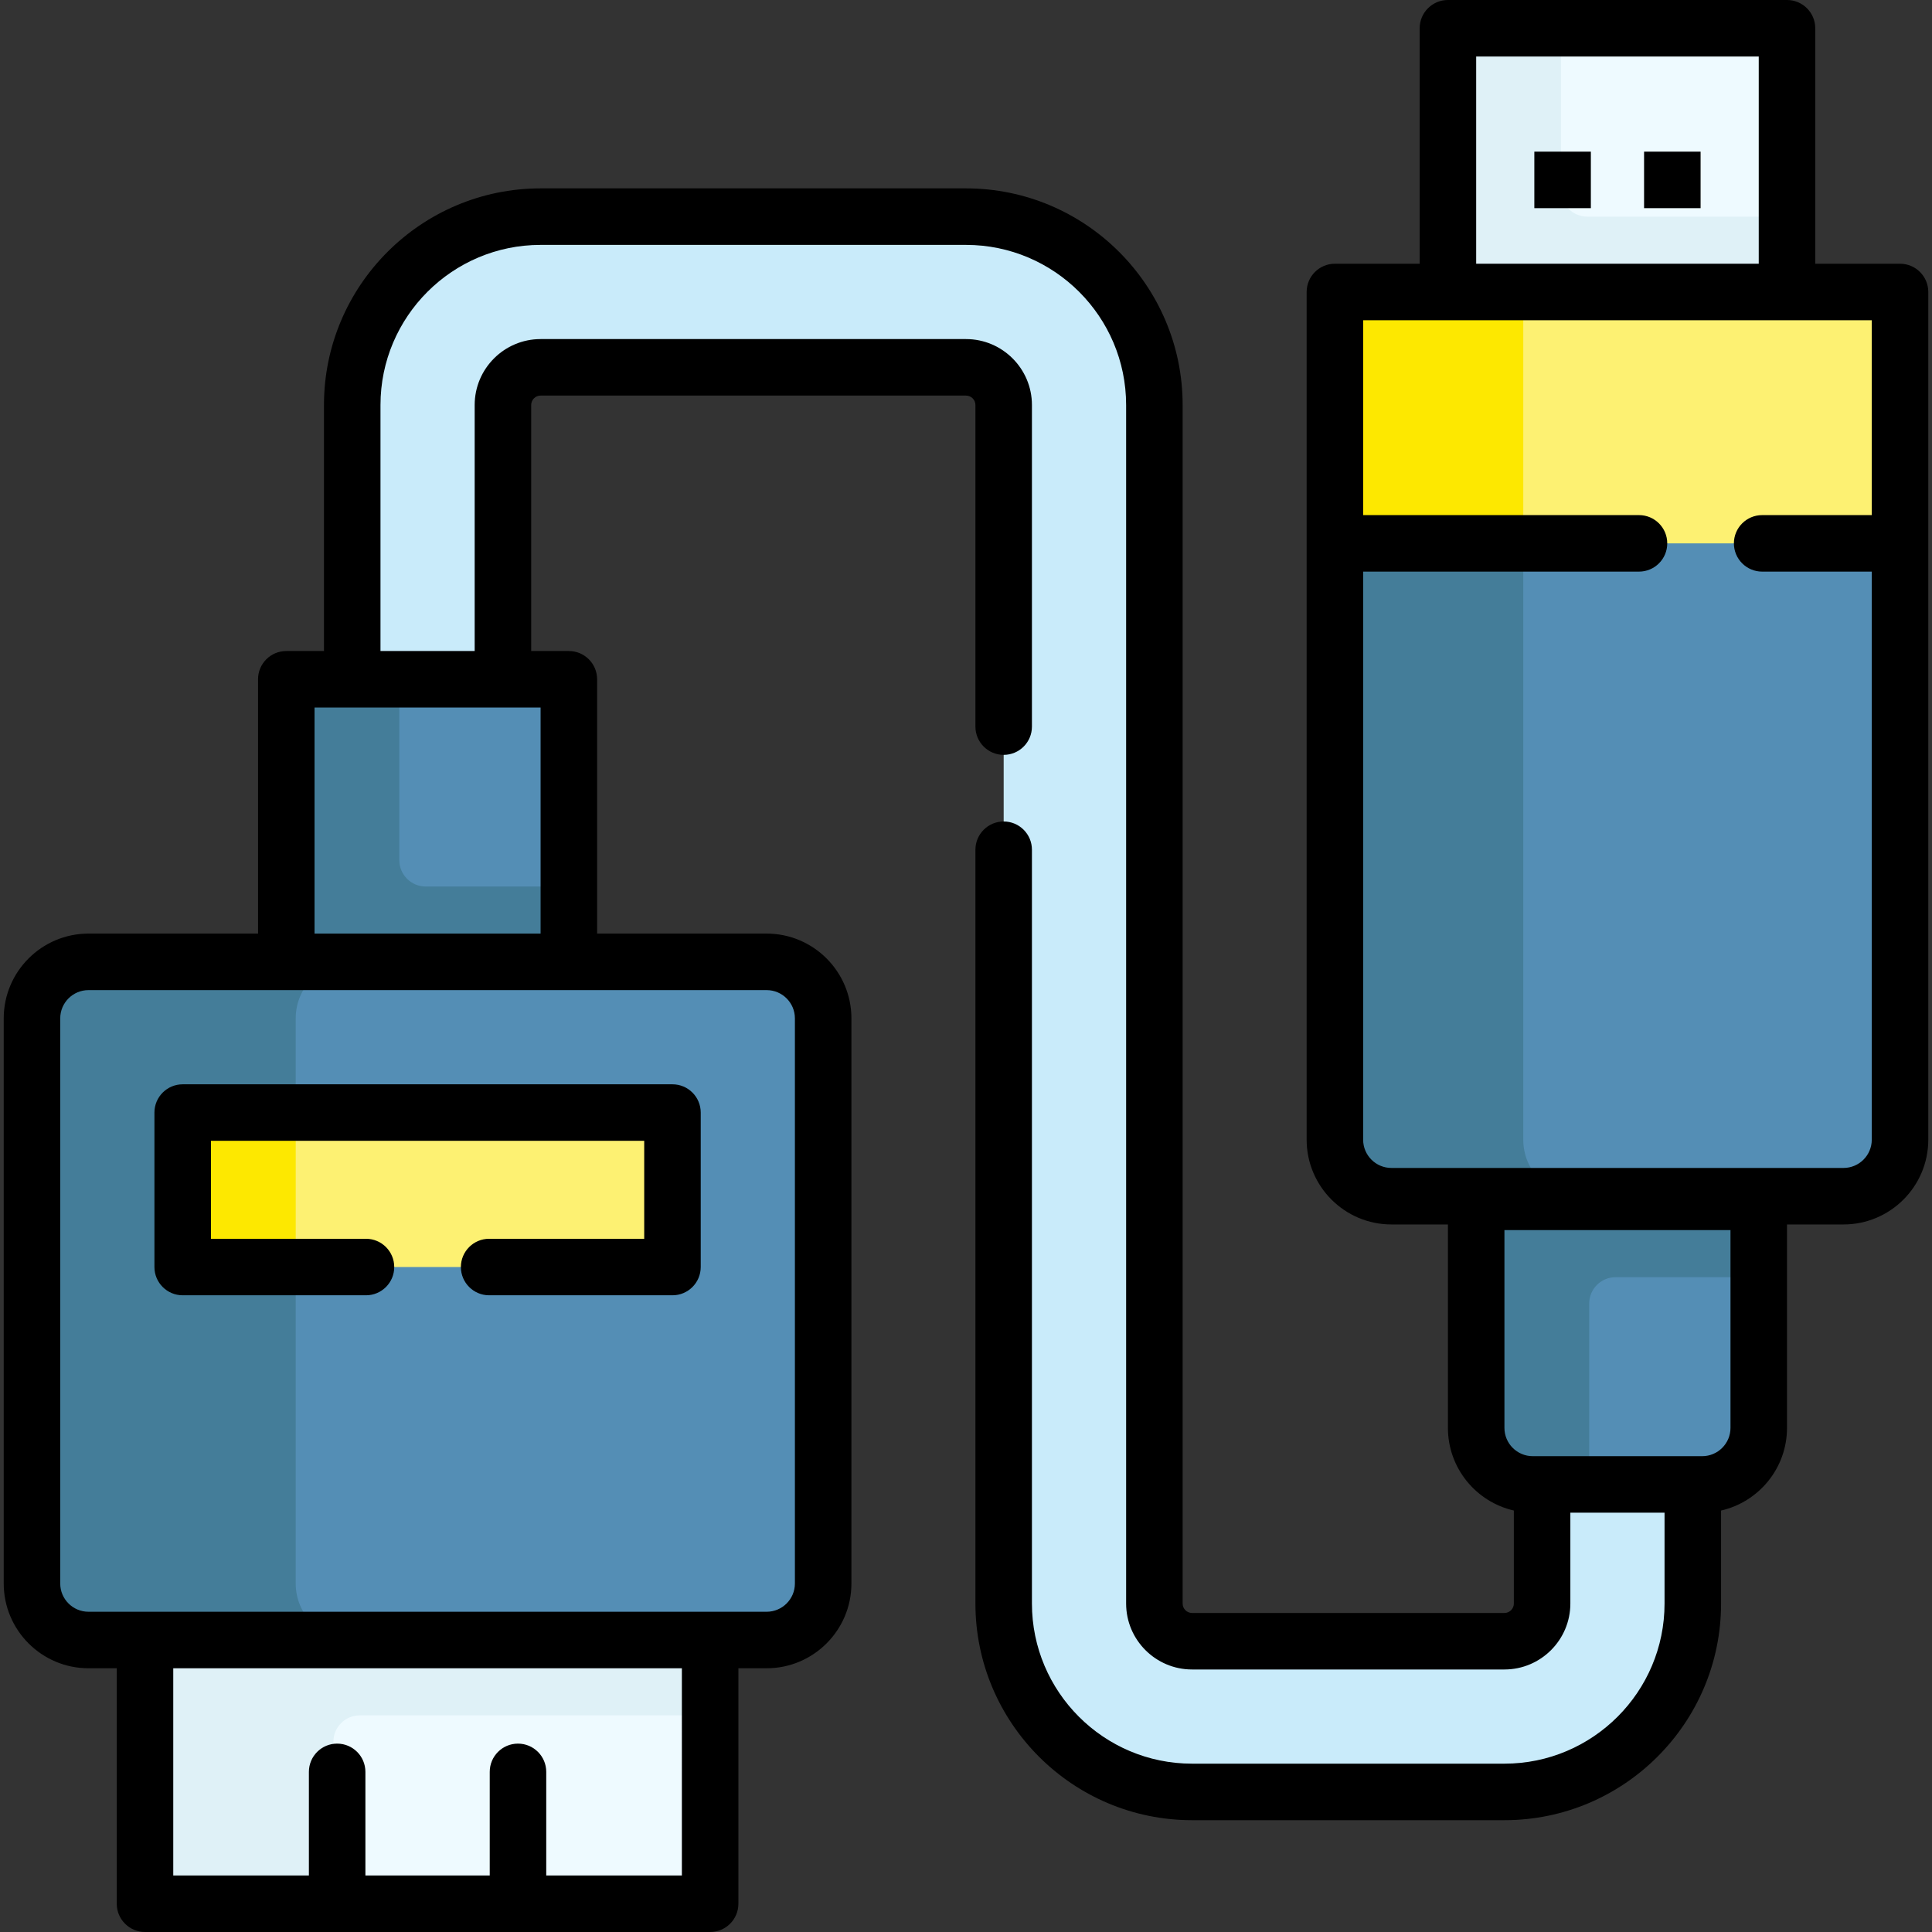 <svg id="Capa_1" enable-background="new 0 0 512.798 512.798" height="512" viewBox="0 0 512.798 512.798" width="512" xmlns="http://www.w3.org/2000/svg"><rect x="0" y="0" width="512.798" height="512.798" fill="#333333" stroke="none"/><g><path d="m474.312 77.5h-90v-70h45 45z" fill="#eefaff"/><path d="m474.309 57.5v20h-90v-70h30v43c0 3.866 3.134 7 7 7z" fill="#dff1f7"/><path d="m489.312 317.5h-120c-8.284 0-15-6.716-15-15v-225h150v225c0 8.284-6.716 15-15 15z" fill="#548eb5"/><path d="m419.309 317.5h-50c-8.28 0-15-6.72-15-15v-225h50v225c0 8.28 6.72 15 15 15z" fill="#447d99"/><path d="m354.312 77.5h150v66.725h-150z" fill="#fdf172"/><path d="m354.309 77.5h50v66.72h-50z" fill="#fde800"/><path d="m203.486 255.298h-180c-8.284 0-15 6.716-15 15v150c0 8.284 6.716 15 15 15h180c8.284 0 15-6.716 15-15v-150c0-8.285-6.716-15-15-15z" fill="#548eb5"/><path d="m93.489 435.3h-70c-8.29 0-15-6.72-15-15v-150c0-8.29 6.71-15 15-15h70c-8.29 0-15 6.71-15 15v150c0 8.28 6.71 15 15 15z" fill="#447d99"/><path d="m92.986 250.798h41v130h-41z" fill="#fdf172" transform="matrix(0 -1 1 0 -202.312 429.283)"/><path d="m48.489 295.3h30v41h-30z" fill="#fde800"/><path d="m188.486 435.298h-150v70h75 75z" fill="#eefaff"/><path d="m188.489 435.3v20h-93c-3.866 0-7 3.134-7 7v43h-50v-70z" fill="#dff1f7"/><g><path d="m399.312 475.621h-82.913c-27.57 0-50-22.43-50-50v-318.121c0-5.514-4.486-10-10-10h-112.913c-5.514 0-10 4.486-10 10v92.798h-40v-92.798c0-27.57 22.43-50 50-50h112.913c27.57 0 50 22.43 50 50v318.121c0 5.514 4.486 10 10 10h82.913c5.514 0 10-4.486 10-10v-51.621h40v51.621c0 27.57-22.43 50-50 50z" fill="#c9ebfa"/></g><path d="m75.986 180.298h75v75h-75z" fill="#548eb5"/><path d="m150.989 235.3v20h-75v-75h30v48c0 3.866 3.134 7 7 7z" fill="#447d99"/><path d="m451.812 394h-45c-8.284 0-15-6.716-15-15v-60h75v60c0 8.284-6.716 15-15 15z" fill="#548eb5"/><path d="m466.809 319v20h-38c-3.866 0-7 3.134-7 7v48h-15c-8.284 0-15-6.716-15-15v-60z" fill="#447d99"/><g><g><path d="m407.25 40.25h15v15h-15z"/><path d="m436.375 40.25h15v15h-15z"/></g><g><path d="m40.989 295.3v41c0 4.142 3.357 7.5 7.5 7.5h48.65c4.143 0 7.5-3.358 7.5-7.5s-3.357-7.5-7.5-7.5h-41.15v-26h115v26h-41.16c-4.143 0-7.5 3.358-7.5 7.5s3.357 7.5 7.5 7.5h48.66c4.143 0 7.5-3.358 7.5-7.5v-41c0-4.142-3.357-7.5-7.5-7.5h-130c-4.143 0-7.5 3.358-7.5 7.5z"/><path d="m504.312 70h-22.5v-62.5c0-4.142-3.357-7.5-7.5-7.5h-90c-4.143 0-7.5 3.358-7.5 7.5v62.5h-22.5c-4.143 0-7.5 3.358-7.5 7.5v225c0 12.407 10.094 22.5 22.5 22.5h15v54c0 10.687 7.492 19.651 17.497 21.932v24.688c0 1.378-1.121 2.5-2.5 2.5h-82.91c-1.379 0-2.5-1.122-2.5-2.5v-318.12c0-31.706-25.794-57.5-57.5-57.5h-112.91c-31.706 0-57.5 25.794-57.5 57.5v65.298h-10.003c-4.143 0-7.5 3.358-7.5 7.5v67.5h-45c-12.406 0-22.5 10.093-22.5 22.5v150c0 12.407 10.094 22.5 22.5 22.5h7.5v62.5c0 4.142 3.357 7.5 7.5 7.5h150c4.143 0 7.5-3.358 7.5-7.5v-62.5h7.5c12.406 0 22.5-10.093 22.5-22.5v-150c0-12.407-10.094-22.5-22.5-22.5h-45v-67.5c0-4.142-3.357-7.5-7.5-7.5h-9.997v-65.298c0-1.378 1.121-2.5 2.5-2.5h112.91c1.379 0 2.5 1.122 2.5 2.5v85.36c0 4.142 3.357 7.5 7.5 7.5s7.5-3.358 7.5-7.5v-85.36c0-9.649-7.851-17.5-17.5-17.5h-112.91c-9.649 0-17.5 7.851-17.5 17.5v65.298h-25v-65.298c0-23.435 19.065-42.5 42.5-42.5h112.91c23.435 0 42.5 19.065 42.5 42.5v318.12c0 9.649 7.851 17.5 17.5 17.5h82.91c9.649 0 17.5-7.851 17.5-17.5v-24.12h25v24.12c0 23.435-19.065 42.5-42.5 42.5h-82.91c-23.435 0-42.5-19.065-42.5-42.5v-200.08c0-4.142-3.357-7.5-7.5-7.5s-7.5 3.358-7.5 7.5v200.08c0 31.706 25.794 57.5 57.5 57.5h82.91c31.706 0 57.5-25.794 57.5-57.5v-24.686c10.008-2.279 17.503-11.245 17.503-21.934v-54h15c12.406 0 22.5-10.093 22.5-22.5v-225c0-4.142-3.357-7.5-7.5-7.5zm-323.326 427.798h-36v-27.5c0-4.142-3.357-7.5-7.5-7.5s-7.5 3.358-7.5 7.5v27.5h-33v-27.5c0-4.142-3.357-7.5-7.5-7.5s-7.5 3.358-7.5 7.5v27.5h-36v-55h135zm30-227.5v150c0 4.136-3.364 7.5-7.5 7.5h-180c-4.136 0-7.5-3.364-7.5-7.5v-150c0-4.136 3.364-7.5 7.5-7.5h180c4.136 0 7.5 3.364 7.5 7.5zm-67.5-22.5h-60v-60h60zm315.826 131.202c0 4.136-3.364 7.5-7.5 7.5h-45c-4.136 0-7.5-3.364-7.5-7.5v-52.5h60zm-67.5-364h75v55h-75zm97.5 295h-120c-4.136 0-7.5-3.364-7.5-7.5v-150.78h73.217c4.143 0 7.5-3.358 7.5-7.5s-3.357-7.5-7.5-7.5h-73.217v-51.72h135v51.72h-29.093c-4.143 0-7.5 3.358-7.5 7.5s3.357 7.5 7.5 7.5h29.093v150.78c0 4.136-3.364 7.5-7.5 7.5z"/></g></g></g></svg>